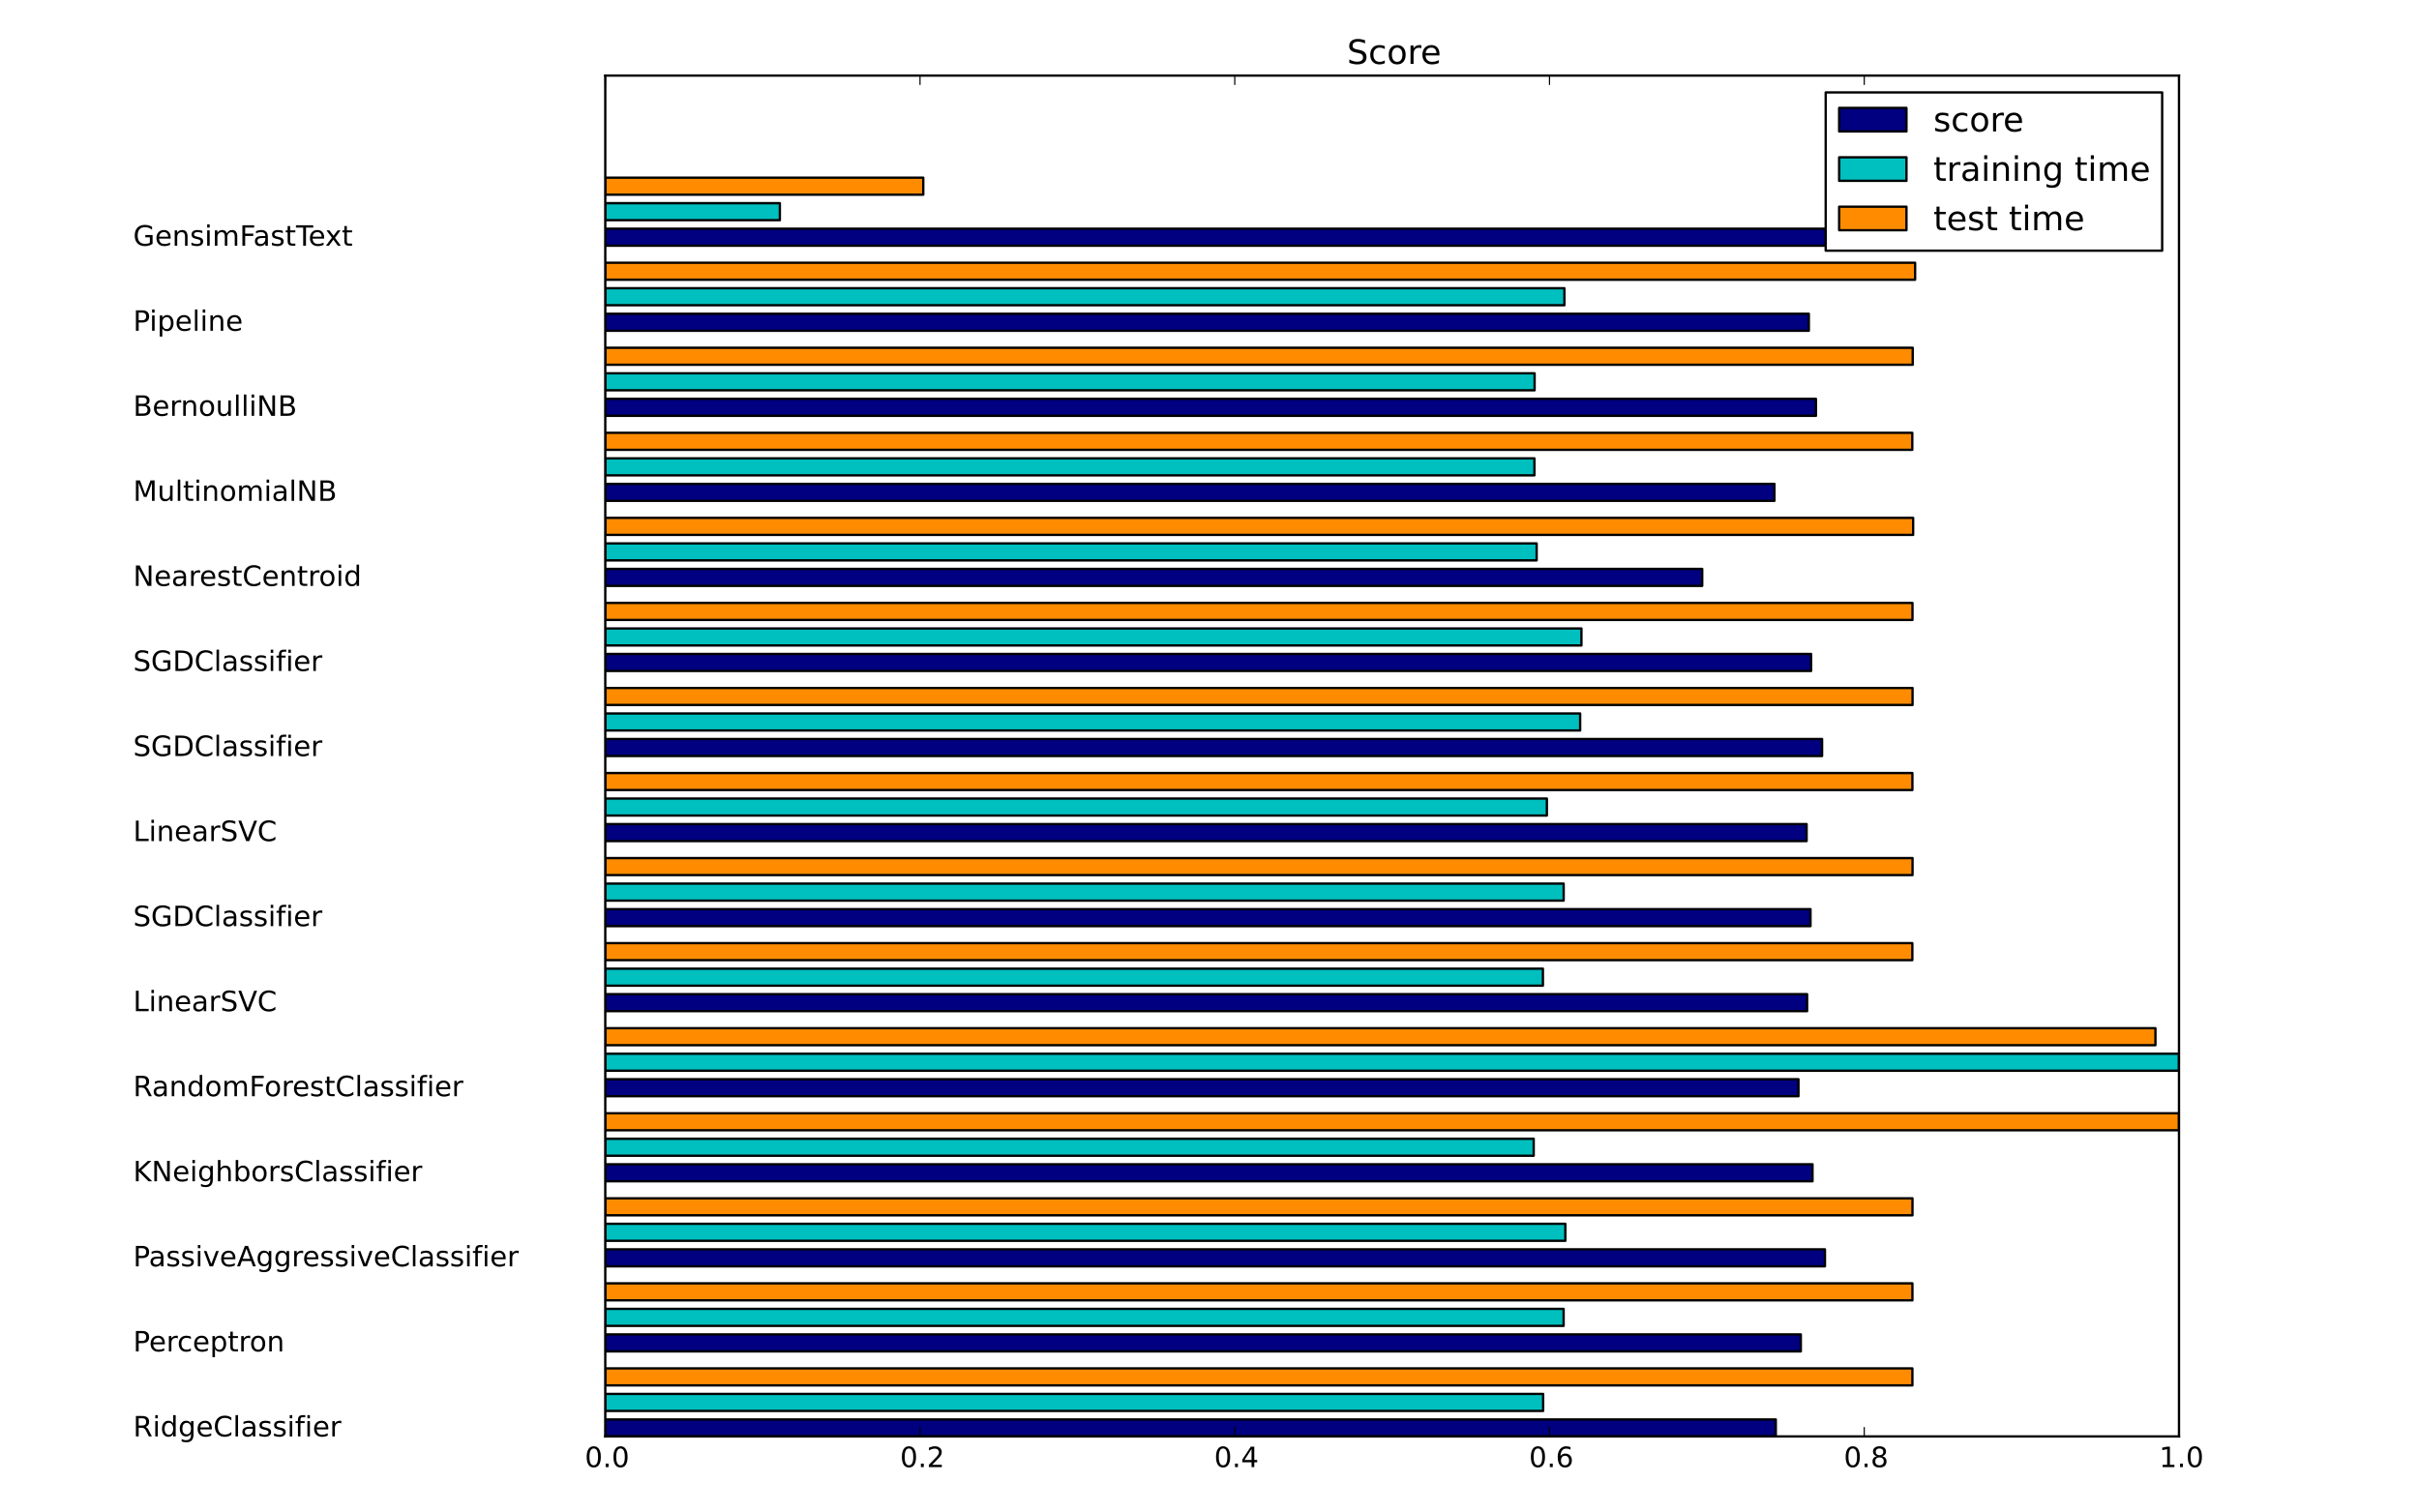 <?xml version="1.0" encoding="utf-8" standalone="no"?>
<!DOCTYPE svg PUBLIC "-//W3C//DTD SVG 1.1//EN"
  "http://www.w3.org/Graphics/SVG/1.1/DTD/svg11.dtd">
<!-- Created with matplotlib (http://matplotlib.org/) -->
<svg height="647pt" version="1.1" viewBox="0 0 1035 647" width="1035pt" xmlns="http://www.w3.org/2000/svg" xmlns:xlink="http://www.w3.org/1999/xlink">
 <defs>
  <style type="text/css">
*{stroke-linecap:butt;stroke-linejoin:round;}
  </style>
 </defs>
 <g id="figure_1">
  <g id="patch_1">
   <path d="
M0 647.1
L1035.9 647.1
L1035.9 0
L0 0
z
" style="fill:#ffffff;"/>
  </g>
  <g id="axes_1">
   <g id="patch_2">
    <path d="
M258.975 614.745
L932.31 614.745
L932.31 32.355
L258.975 32.355
z
" style="fill:#ffffff;"/>
   </g>
   <g id="patch_3">
    <path clip-path="url(#pdff49fbc21)" d="
M258.975 614.745
L759.798 614.745
L759.798 607.465
L258.975 607.465
z
" style="fill:#000080;stroke:#000000;stroke-linejoin:miter;"/>
   </g>
   <g id="patch_4">
    <path clip-path="url(#pdff49fbc21)" d="
M258.975 578.346
L770.506 578.346
L770.506 571.066
L258.975 571.066
z
" style="fill:#000080;stroke:#000000;stroke-linejoin:miter;"/>
   </g>
   <g id="patch_5">
    <path clip-path="url(#pdff49fbc21)" d="
M258.975 541.946
L780.827 541.946
L780.827 534.666
L258.975 534.666
z
" style="fill:#000080;stroke:#000000;stroke-linejoin:miter;"/>
   </g>
   <g id="patch_6">
    <path clip-path="url(#pdff49fbc21)" d="
M258.975 505.547
L775.506 505.547
L775.506 498.267
L258.975 498.267
z
" style="fill:#000080;stroke:#000000;stroke-linejoin:miter;"/>
   </g>
   <g id="patch_7">
    <path clip-path="url(#pdff49fbc21)" d="
M258.975 469.147
L769.499 469.147
L769.499 461.868
L258.975 461.868
z
" style="fill:#000080;stroke:#000000;stroke-linejoin:miter;"/>
   </g>
   <g id="patch_8">
    <path clip-path="url(#pdff49fbc21)" d="
M258.975 432.748
L773.192 432.748
L773.192 425.468
L258.975 425.468
z
" style="fill:#000080;stroke:#000000;stroke-linejoin:miter;"/>
   </g>
   <g id="patch_9">
    <path clip-path="url(#pdff49fbc21)" d="
M258.975 396.349
L774.648 396.349
L774.648 389.069
L258.975 389.069
z
" style="fill:#000080;stroke:#000000;stroke-linejoin:miter;"/>
   </g>
   <g id="patch_10">
    <path clip-path="url(#pdff49fbc21)" d="
M258.975 359.949
L772.984 359.949
L772.984 352.669
L258.975 352.669
z
" style="fill:#000080;stroke:#000000;stroke-linejoin:miter;"/>
   </g>
   <g id="patch_11">
    <path clip-path="url(#pdff49fbc21)" d="
M258.975 323.55
L779.599 323.55
L779.599 316.27
L258.975 316.27
z
" style="fill:#000080;stroke:#000000;stroke-linejoin:miter;"/>
   </g>
   <g id="patch_12">
    <path clip-path="url(#pdff49fbc21)" d="
M258.975 287.151
L774.903 287.151
L774.903 279.871
L258.975 279.871
z
" style="fill:#000080;stroke:#000000;stroke-linejoin:miter;"/>
   </g>
   <g id="patch_13">
    <path clip-path="url(#pdff49fbc21)" d="
M258.975 250.751
L728.314 250.751
L728.314 243.471
L258.975 243.471
z
" style="fill:#000080;stroke:#000000;stroke-linejoin:miter;"/>
   </g>
   <g id="patch_14">
    <path clip-path="url(#pdff49fbc21)" d="
M258.975 214.352
L759.218 214.352
L759.218 207.072
L258.975 207.072
z
" style="fill:#000080;stroke:#000000;stroke-linejoin:miter;"/>
   </g>
   <g id="patch_15">
    <path clip-path="url(#pdff49fbc21)" d="
M258.975 177.952
L776.975 177.952
L776.975 170.673
L258.975 170.673
z
" style="fill:#000080;stroke:#000000;stroke-linejoin:miter;"/>
   </g>
   <g id="patch_16">
    <path clip-path="url(#pdff49fbc21)" d="
M258.975 141.553
L773.93 141.553
L773.93 134.273
L258.975 134.273
z
" style="fill:#000080;stroke:#000000;stroke-linejoin:miter;"/>
   </g>
   <g id="patch_17">
    <path clip-path="url(#pdff49fbc21)" d="
M258.975 105.154
L782.308 105.154
L782.308 97.874
L258.975 97.874
z
" style="fill:#000080;stroke:#000000;stroke-linejoin:miter;"/>
   </g>
   <g id="patch_18">
    <path clip-path="url(#pdff49fbc21)" d="
M258.975 603.825
L660.254 603.825
L660.254 596.545
L258.975 596.545
z
" style="fill:#00bfbf;stroke:#000000;stroke-linejoin:miter;"/>
   </g>
   <g id="patch_19">
    <path clip-path="url(#pdff49fbc21)" d="
M258.975 567.426
L669.015 567.426
L669.015 560.146
L258.975 560.146
z
" style="fill:#00bfbf;stroke:#000000;stroke-linejoin:miter;"/>
   </g>
   <g id="patch_20">
    <path clip-path="url(#pdff49fbc21)" d="
M258.975 531.026
L669.757 531.026
L669.757 523.747
L258.975 523.747
z
" style="fill:#00bfbf;stroke:#000000;stroke-linejoin:miter;"/>
   </g>
   <g id="patch_21">
    <path clip-path="url(#pdff49fbc21)" d="
M258.975 494.627
L656.211 494.627
L656.211 487.347
L258.975 487.347
z
" style="fill:#00bfbf;stroke:#000000;stroke-linejoin:miter;"/>
   </g>
   <g id="patch_22">
    <path clip-path="url(#pdff49fbc21)" d="
M258.975 458.228
L932.31 458.228
L932.31 450.948
L258.975 450.948
z
" style="fill:#00bfbf;stroke:#000000;stroke-linejoin:miter;"/>
   </g>
   <g id="patch_23">
    <path clip-path="url(#pdff49fbc21)" d="
M258.975 421.828
L660.153 421.828
L660.153 414.548
L258.975 414.548
z
" style="fill:#00bfbf;stroke:#000000;stroke-linejoin:miter;"/>
   </g>
   <g id="patch_24">
    <path clip-path="url(#pdff49fbc21)" d="
M258.975 385.429
L669.037 385.429
L669.037 378.149
L258.975 378.149
z
" style="fill:#00bfbf;stroke:#000000;stroke-linejoin:miter;"/>
   </g>
   <g id="patch_25">
    <path clip-path="url(#pdff49fbc21)" d="
M258.975 349.03
L661.851 349.03
L661.851 341.75
L258.975 341.75
z
" style="fill:#00bfbf;stroke:#000000;stroke-linejoin:miter;"/>
   </g>
   <g id="patch_26">
    <path clip-path="url(#pdff49fbc21)" d="
M258.975 312.63
L676.089 312.63
L676.089 305.35
L258.975 305.35
z
" style="fill:#00bfbf;stroke:#000000;stroke-linejoin:miter;"/>
   </g>
   <g id="patch_27">
    <path clip-path="url(#pdff49fbc21)" d="
M258.975 276.231
L676.636 276.231
L676.636 268.951
L258.975 268.951
z
" style="fill:#00bfbf;stroke:#000000;stroke-linejoin:miter;"/>
   </g>
   <g id="patch_28">
    <path clip-path="url(#pdff49fbc21)" d="
M258.975 239.831
L657.477 239.831
L657.477 232.552
L258.975 232.552
z
" style="fill:#00bfbf;stroke:#000000;stroke-linejoin:miter;"/>
   </g>
   <g id="patch_29">
    <path clip-path="url(#pdff49fbc21)" d="
M258.975 203.432
L656.521 203.432
L656.521 196.152
L258.975 196.152
z
" style="fill:#00bfbf;stroke:#000000;stroke-linejoin:miter;"/>
   </g>
   <g id="patch_30">
    <path clip-path="url(#pdff49fbc21)" d="
M258.975 167.033
L656.599 167.033
L656.599 159.753
L258.975 159.753
z
" style="fill:#00bfbf;stroke:#000000;stroke-linejoin:miter;"/>
   </g>
   <g id="patch_31">
    <path clip-path="url(#pdff49fbc21)" d="
M258.975 130.633
L669.349 130.633
L669.349 123.353
L258.975 123.353
z
" style="fill:#00bfbf;stroke:#000000;stroke-linejoin:miter;"/>
   </g>
   <g id="patch_32">
    <path clip-path="url(#pdff49fbc21)" d="
M258.975 94.234
L333.674 94.234
L333.674 86.954
L258.975 86.954
z
" style="fill:#00bfbf;stroke:#000000;stroke-linejoin:miter;"/>
   </g>
   <g id="patch_33">
    <path clip-path="url(#pdff49fbc21)" d="
M258.975 592.905
L818.242 592.905
L818.242 585.626
L258.975 585.626
z
" style="fill:#ff8c00;stroke:#000000;stroke-linejoin:miter;"/>
   </g>
   <g id="patch_34">
    <path clip-path="url(#pdff49fbc21)" d="
M258.975 556.506
L818.253 556.506
L818.253 549.226
L258.975 549.226
z
" style="fill:#ff8c00;stroke:#000000;stroke-linejoin:miter;"/>
   </g>
   <g id="patch_35">
    <path clip-path="url(#pdff49fbc21)" d="
M258.975 520.107
L818.276 520.107
L818.276 512.827
L258.975 512.827
z
" style="fill:#ff8c00;stroke:#000000;stroke-linejoin:miter;"/>
   </g>
   <g id="patch_36">
    <path clip-path="url(#pdff49fbc21)" d="
M258.975 483.707
L932.31 483.707
L932.31 476.427
L258.975 476.427
z
" style="fill:#ff8c00;stroke:#000000;stroke-linejoin:miter;"/>
   </g>
   <g id="patch_37">
    <path clip-path="url(#pdff49fbc21)" d="
M258.975 447.308
L922.237 447.308
L922.237 440.028
L258.975 440.028
z
" style="fill:#ff8c00;stroke:#000000;stroke-linejoin:miter;"/>
   </g>
   <g id="patch_38">
    <path clip-path="url(#pdff49fbc21)" d="
M258.975 410.909
L818.223 410.909
L818.223 403.629
L258.975 403.629
z
" style="fill:#ff8c00;stroke:#000000;stroke-linejoin:miter;"/>
   </g>
   <g id="patch_39">
    <path clip-path="url(#pdff49fbc21)" d="
M258.975 374.509
L818.303 374.509
L818.303 367.229
L258.975 367.229
z
" style="fill:#ff8c00;stroke:#000000;stroke-linejoin:miter;"/>
   </g>
   <g id="patch_40">
    <path clip-path="url(#pdff49fbc21)" d="
M258.975 338.11
L818.246 338.11
L818.246 330.83
L258.975 330.83
z
" style="fill:#ff8c00;stroke:#000000;stroke-linejoin:miter;"/>
   </g>
   <g id="patch_41">
    <path clip-path="url(#pdff49fbc21)" d="
M258.975 301.71
L818.308 301.71
L818.308 294.431
L258.975 294.431
z
" style="fill:#ff8c00;stroke:#000000;stroke-linejoin:miter;"/>
   </g>
   <g id="patch_42">
    <path clip-path="url(#pdff49fbc21)" d="
M258.975 265.311
L818.279 265.311
L818.279 258.031
L258.975 258.031
z
" style="fill:#ff8c00;stroke:#000000;stroke-linejoin:miter;"/>
   </g>
   <g id="patch_43">
    <path clip-path="url(#pdff49fbc21)" d="
M258.975 228.912
L818.566 228.912
L818.566 221.632
L258.975 221.632
z
" style="fill:#ff8c00;stroke:#000000;stroke-linejoin:miter;"/>
   </g>
   <g id="patch_44">
    <path clip-path="url(#pdff49fbc21)" d="
M258.975 192.512
L818.198 192.512
L818.198 185.232
L258.975 185.232
z
" style="fill:#ff8c00;stroke:#000000;stroke-linejoin:miter;"/>
   </g>
   <g id="patch_45">
    <path clip-path="url(#pdff49fbc21)" d="
M258.975 156.113
L818.384 156.113
L818.384 148.833
L258.975 148.833
z
" style="fill:#ff8c00;stroke:#000000;stroke-linejoin:miter;"/>
   </g>
   <g id="patch_46">
    <path clip-path="url(#pdff49fbc21)" d="
M258.975 119.713
L819.407 119.713
L819.407 112.434
L258.975 112.434
z
" style="fill:#ff8c00;stroke:#000000;stroke-linejoin:miter;"/>
   </g>
   <g id="patch_47">
    <path clip-path="url(#pdff49fbc21)" d="
M258.975 83.314
L395.032 83.314
L395.032 76.034
L258.975 76.034
z
" style="fill:#ff8c00;stroke:#000000;stroke-linejoin:miter;"/>
   </g>
   <g id="patch_48">
    <path d="
M258.975 32.355
L932.31 32.355" style="fill:none;stroke:#000000;stroke-linecap:square;stroke-linejoin:miter;"/>
   </g>
   <g id="patch_49">
    <path d="
M932.31 614.745
L932.31 32.355" style="fill:none;stroke:#000000;stroke-linecap:square;stroke-linejoin:miter;"/>
   </g>
   <g id="patch_50">
    <path d="
M258.975 614.745
L932.31 614.745" style="fill:none;stroke:#000000;stroke-linecap:square;stroke-linejoin:miter;"/>
   </g>
   <g id="patch_51">
    <path d="
M258.975 614.745
L258.975 32.355" style="fill:none;stroke:#000000;stroke-linecap:square;stroke-linejoin:miter;"/>
   </g>
   <g id="matplotlib.axis_1">
    <g id="xtick_1">
     <g id="line2d_1">
      <defs>
       <path d="
M0 0
L0 -4" id="m93b0483c22" style="stroke:#000000;stroke-width:0.5;"/>
      </defs>
      <g>
       <use style="stroke:#000000;stroke-width:0.5;" x="258.975" xlink:href="#m93b0483c22" y="614.745"/>
      </g>
     </g>
     <g id="line2d_2">
      <defs>
       <path d="
M0 0
L0 4" id="m741efc42ff" style="stroke:#000000;stroke-width:0.5;"/>
      </defs>
      <g>
       <use style="stroke:#000000;stroke-width:0.5;" x="258.975" xlink:href="#m741efc42ff" y="32.355"/>
      </g>
     </g>
     <g id="text_1">
      <!-- 0.0 -->
      <defs>
       <path d="
M31.781 66.406
Q24.172 66.406 20.328 58.906
Q16.5 51.422 16.5 36.375
Q16.5 21.391 20.328 13.891
Q24.172 6.391 31.781 6.391
Q39.453 6.391 43.281 13.891
Q47.125 21.391 47.125 36.375
Q47.125 51.422 43.281 58.906
Q39.453 66.406 31.781 66.406
M31.781 74.219
Q44.047 74.219 50.516 64.516
Q56.984 54.828 56.984 36.375
Q56.984 17.969 50.516 8.266
Q44.047 -1.422 31.781 -1.422
Q19.531 -1.422 13.062 8.266
Q6.594 17.969 6.594 36.375
Q6.594 54.828 13.062 64.516
Q19.531 74.219 31.781 74.219" id="BitstreamVeraSans-Roman-30"/>
       <path d="
M10.688 12.406
L21 12.406
L21 0
L10.688 0
z
" id="BitstreamVeraSans-Roman-2e"/>
      </defs>
      <g transform="translate(250.227 627.863)scale(0.12 -0.12)">
       <use xlink:href="#BitstreamVeraSans-Roman-30"/>
       <use x="63.623" xlink:href="#BitstreamVeraSans-Roman-2e"/>
       <use x="95.41" xlink:href="#BitstreamVeraSans-Roman-30"/>
      </g>
     </g>
    </g>
    <g id="xtick_2">
     <g id="line2d_3">
      <g>
       <use style="stroke:#000000;stroke-width:0.5;" x="393.642" xlink:href="#m93b0483c22" y="614.745"/>
      </g>
     </g>
     <g id="line2d_4">
      <g>
       <use style="stroke:#000000;stroke-width:0.5;" x="393.642" xlink:href="#m741efc42ff" y="32.355"/>
      </g>
     </g>
     <g id="text_2">
      <!-- 0.2 -->
      <defs>
       <path d="
M19.188 8.297
L53.609 8.297
L53.609 0
L7.328 0
L7.328 8.297
Q12.938 14.109 22.625 23.891
Q32.328 33.688 34.812 36.531
Q39.547 41.844 41.422 45.531
Q43.312 49.219 43.312 52.781
Q43.312 58.594 39.234 62.25
Q35.156 65.922 28.609 65.922
Q23.969 65.922 18.812 64.312
Q13.672 62.703 7.812 59.422
L7.812 69.391
Q13.766 71.781 18.938 73
Q24.125 74.219 28.422 74.219
Q39.75 74.219 46.484 68.547
Q53.219 62.891 53.219 53.422
Q53.219 48.922 51.531 44.891
Q49.859 40.875 45.406 35.406
Q44.188 33.984 37.641 27.219
Q31.109 20.453 19.188 8.297" id="BitstreamVeraSans-Roman-32"/>
      </defs>
      <g transform="translate(385.097 627.863)scale(0.12 -0.12)">
       <use xlink:href="#BitstreamVeraSans-Roman-30"/>
       <use x="63.623" xlink:href="#BitstreamVeraSans-Roman-2e"/>
       <use x="95.41" xlink:href="#BitstreamVeraSans-Roman-32"/>
      </g>
     </g>
    </g>
    <g id="xtick_3">
     <g id="line2d_5">
      <g>
       <use style="stroke:#000000;stroke-width:0.5;" x="528.309" xlink:href="#m93b0483c22" y="614.745"/>
      </g>
     </g>
     <g id="line2d_6">
      <g>
       <use style="stroke:#000000;stroke-width:0.5;" x="528.309" xlink:href="#m741efc42ff" y="32.355"/>
      </g>
     </g>
     <g id="text_3">
      <!-- 0.4 -->
      <defs>
       <path d="
M37.797 64.312
L12.891 25.391
L37.797 25.391
z

M35.203 72.906
L47.609 72.906
L47.609 25.391
L58.016 25.391
L58.016 17.188
L47.609 17.188
L47.609 0
L37.797 0
L37.797 17.188
L4.891 17.188
L4.891 26.703
z
" id="BitstreamVeraSans-Roman-34"/>
      </defs>
      <g transform="translate(519.499 627.863)scale(0.12 -0.12)">
       <use xlink:href="#BitstreamVeraSans-Roman-30"/>
       <use x="63.623" xlink:href="#BitstreamVeraSans-Roman-2e"/>
       <use x="95.41" xlink:href="#BitstreamVeraSans-Roman-34"/>
      </g>
     </g>
    </g>
    <g id="xtick_4">
     <g id="line2d_7">
      <g>
       <use style="stroke:#000000;stroke-width:0.5;" x="662.976" xlink:href="#m93b0483c22" y="614.745"/>
      </g>
     </g>
     <g id="line2d_8">
      <g>
       <use style="stroke:#000000;stroke-width:0.5;" x="662.976" xlink:href="#m741efc42ff" y="32.355"/>
      </g>
     </g>
     <g id="text_4">
      <!-- 0.6 -->
      <defs>
       <path d="
M33.016 40.375
Q26.375 40.375 22.484 35.828
Q18.609 31.297 18.609 23.391
Q18.609 15.531 22.484 10.953
Q26.375 6.391 33.016 6.391
Q39.656 6.391 43.531 10.953
Q47.406 15.531 47.406 23.391
Q47.406 31.297 43.531 35.828
Q39.656 40.375 33.016 40.375
M52.594 71.297
L52.594 62.312
Q48.875 64.062 45.094 64.984
Q41.312 65.922 37.594 65.922
Q27.828 65.922 22.672 59.328
Q17.531 52.734 16.797 39.406
Q19.672 43.656 24.016 45.922
Q28.375 48.188 33.594 48.188
Q44.578 48.188 50.953 41.516
Q57.328 34.859 57.328 23.391
Q57.328 12.156 50.688 5.359
Q44.047 -1.422 33.016 -1.422
Q20.359 -1.422 13.672 8.266
Q6.984 17.969 6.984 36.375
Q6.984 53.656 15.188 63.938
Q23.391 74.219 37.203 74.219
Q40.922 74.219 44.703 73.484
Q48.484 72.75 52.594 71.297" id="BitstreamVeraSans-Roman-36"/>
      </defs>
      <g transform="translate(654.208 627.863)scale(0.12 -0.12)">
       <use xlink:href="#BitstreamVeraSans-Roman-30"/>
       <use x="63.623" xlink:href="#BitstreamVeraSans-Roman-2e"/>
       <use x="95.41" xlink:href="#BitstreamVeraSans-Roman-36"/>
      </g>
     </g>
    </g>
    <g id="xtick_5">
     <g id="line2d_9">
      <g>
       <use style="stroke:#000000;stroke-width:0.5;" x="797.643" xlink:href="#m93b0483c22" y="614.745"/>
      </g>
     </g>
     <g id="line2d_10">
      <g>
       <use style="stroke:#000000;stroke-width:0.5;" x="797.643" xlink:href="#m741efc42ff" y="32.355"/>
      </g>
     </g>
     <g id="text_5">
      <!-- 0.8 -->
      <defs>
       <path d="
M31.781 34.625
Q24.75 34.625 20.719 30.859
Q16.703 27.094 16.703 20.516
Q16.703 13.922 20.719 10.156
Q24.75 6.391 31.781 6.391
Q38.812 6.391 42.859 10.172
Q46.922 13.969 46.922 20.516
Q46.922 27.094 42.891 30.859
Q38.875 34.625 31.781 34.625
M21.922 38.812
Q15.578 40.375 12.031 44.719
Q8.5 49.078 8.5 55.328
Q8.5 64.062 14.719 69.141
Q20.953 74.219 31.781 74.219
Q42.672 74.219 48.875 69.141
Q55.078 64.062 55.078 55.328
Q55.078 49.078 51.531 44.719
Q48 40.375 41.703 38.812
Q48.828 37.156 52.797 32.312
Q56.781 27.484 56.781 20.516
Q56.781 9.906 50.312 4.234
Q43.844 -1.422 31.781 -1.422
Q19.734 -1.422 13.25 4.234
Q6.781 9.906 6.781 20.516
Q6.781 27.484 10.781 32.312
Q14.797 37.156 21.922 38.812
M18.312 54.391
Q18.312 48.734 21.844 45.562
Q25.391 42.391 31.781 42.391
Q38.141 42.391 41.719 45.562
Q45.312 48.734 45.312 54.391
Q45.312 60.062 41.719 63.234
Q38.141 66.406 31.781 66.406
Q25.391 66.406 21.844 63.234
Q18.312 60.062 18.312 54.391" id="BitstreamVeraSans-Roman-38"/>
      </defs>
      <g transform="translate(788.907 627.863)scale(0.12 -0.12)">
       <use xlink:href="#BitstreamVeraSans-Roman-30"/>
       <use x="63.623" xlink:href="#BitstreamVeraSans-Roman-2e"/>
       <use x="95.41" xlink:href="#BitstreamVeraSans-Roman-38"/>
      </g>
     </g>
    </g>
    <g id="xtick_6">
     <g id="line2d_11">
      <g>
       <use style="stroke:#000000;stroke-width:0.5;" x="932.31" xlink:href="#m93b0483c22" y="614.745"/>
      </g>
     </g>
     <g id="line2d_12">
      <g>
       <use style="stroke:#000000;stroke-width:0.5;" x="932.31" xlink:href="#m741efc42ff" y="32.355"/>
      </g>
     </g>
     <g id="text_6">
      <!-- 1.0 -->
      <defs>
       <path d="
M12.406 8.297
L28.516 8.297
L28.516 63.922
L10.984 60.406
L10.984 69.391
L28.422 72.906
L38.281 72.906
L38.281 8.297
L54.391 8.297
L54.391 0
L12.406 0
z
" id="BitstreamVeraSans-Roman-31"/>
      </defs>
      <g transform="translate(923.826 627.863)scale(0.12 -0.12)">
       <use xlink:href="#BitstreamVeraSans-Roman-31"/>
       <use x="63.623" xlink:href="#BitstreamVeraSans-Roman-2e"/>
       <use x="95.41" xlink:href="#BitstreamVeraSans-Roman-30"/>
      </g>
     </g>
    </g>
   </g>
   <g id="matplotlib.axis_2"/>
   <g id="text_7">
    <!-- RidgeClassifier -->
    <defs>
     <path d="
M41.109 46.297
Q39.594 47.172 37.812 47.578
Q36.031 48 33.891 48
Q26.266 48 22.188 43.047
Q18.109 38.094 18.109 28.812
L18.109 0
L9.078 0
L9.078 54.688
L18.109 54.688
L18.109 46.188
Q20.953 51.172 25.484 53.578
Q30.031 56 36.531 56
Q37.453 56 38.578 55.875
Q39.703 55.766 41.062 55.516
z
" id="BitstreamVeraSans-Roman-72"/>
     <path d="
M64.406 67.281
L64.406 56.891
Q59.422 61.531 53.781 63.812
Q48.141 66.109 41.797 66.109
Q29.297 66.109 22.656 58.469
Q16.016 50.828 16.016 36.375
Q16.016 21.969 22.656 14.328
Q29.297 6.688 41.797 6.688
Q48.141 6.688 53.781 8.984
Q59.422 11.281 64.406 15.922
L64.406 5.609
Q59.234 2.094 53.438 0.328
Q47.656 -1.422 41.219 -1.422
Q24.656 -1.422 15.125 8.703
Q5.609 18.844 5.609 36.375
Q5.609 53.953 15.125 64.078
Q24.656 74.219 41.219 74.219
Q47.75 74.219 53.531 72.484
Q59.328 70.75 64.406 67.281" id="BitstreamVeraSans-Roman-43"/>
     <path d="
M44.391 34.188
Q47.562 33.109 50.562 29.594
Q53.562 26.078 56.594 19.922
L66.609 0
L56 0
L46.688 18.703
Q43.062 26.031 39.672 28.422
Q36.281 30.812 30.422 30.812
L19.672 30.812
L19.672 0
L9.812 0
L9.812 72.906
L32.078 72.906
Q44.578 72.906 50.734 67.672
Q56.891 62.453 56.891 51.906
Q56.891 45.016 53.688 40.469
Q50.484 35.938 44.391 34.188
M19.672 64.797
L19.672 38.922
L32.078 38.922
Q39.203 38.922 42.844 42.219
Q46.484 45.516 46.484 51.906
Q46.484 58.297 42.844 61.547
Q39.203 64.797 32.078 64.797
z
" id="BitstreamVeraSans-Roman-52"/>
     <path d="
M9.422 54.688
L18.406 54.688
L18.406 0
L9.422 0
z

M9.422 75.984
L18.406 75.984
L18.406 64.594
L9.422 64.594
z
" id="BitstreamVeraSans-Roman-69"/>
     <path d="
M9.422 75.984
L18.406 75.984
L18.406 0
L9.422 0
z
" id="BitstreamVeraSans-Roman-6c"/>
     <path d="
M56.203 29.594
L56.203 25.203
L14.891 25.203
Q15.484 15.922 20.484 11.062
Q25.484 6.203 34.422 6.203
Q39.594 6.203 44.453 7.469
Q49.312 8.734 54.109 11.281
L54.109 2.781
Q49.266 0.734 44.188 -0.344
Q39.109 -1.422 33.891 -1.422
Q20.797 -1.422 13.156 6.188
Q5.516 13.812 5.516 26.812
Q5.516 40.234 12.766 48.109
Q20.016 56 32.328 56
Q43.359 56 49.781 48.891
Q56.203 41.797 56.203 29.594
M47.219 32.234
Q47.125 39.594 43.094 43.984
Q39.062 48.391 32.422 48.391
Q24.906 48.391 20.391 44.141
Q15.875 39.891 15.188 32.172
z
" id="BitstreamVeraSans-Roman-65"/>
     <path d="
M45.406 46.391
L45.406 75.984
L54.391 75.984
L54.391 0
L45.406 0
L45.406 8.203
Q42.578 3.328 38.25 0.953
Q33.938 -1.422 27.875 -1.422
Q17.969 -1.422 11.734 6.484
Q5.516 14.406 5.516 27.297
Q5.516 40.188 11.734 48.094
Q17.969 56 27.875 56
Q33.938 56 38.25 53.625
Q42.578 51.266 45.406 46.391
M14.797 27.297
Q14.797 17.391 18.875 11.75
Q22.953 6.109 30.078 6.109
Q37.203 6.109 41.297 11.75
Q45.406 17.391 45.406 27.297
Q45.406 37.203 41.297 42.844
Q37.203 48.484 30.078 48.484
Q22.953 48.484 18.875 42.844
Q14.797 37.203 14.797 27.297" id="BitstreamVeraSans-Roman-64"/>
     <path d="
M45.406 27.984
Q45.406 37.75 41.375 43.109
Q37.359 48.484 30.078 48.484
Q22.859 48.484 18.828 43.109
Q14.797 37.75 14.797 27.984
Q14.797 18.266 18.828 12.891
Q22.859 7.516 30.078 7.516
Q37.359 7.516 41.375 12.891
Q45.406 18.266 45.406 27.984
M54.391 6.781
Q54.391 -7.172 48.188 -13.984
Q42 -20.797 29.203 -20.797
Q24.469 -20.797 20.266 -20.094
Q16.062 -19.391 12.109 -17.922
L12.109 -9.188
Q16.062 -11.328 19.922 -12.344
Q23.781 -13.375 27.781 -13.375
Q36.625 -13.375 41.016 -8.766
Q45.406 -4.156 45.406 5.172
L45.406 9.625
Q42.625 4.781 38.281 2.391
Q33.938 0 27.875 0
Q17.828 0 11.672 7.656
Q5.516 15.328 5.516 27.984
Q5.516 40.672 11.672 48.328
Q17.828 56 27.875 56
Q33.938 56 38.281 53.609
Q42.625 51.219 45.406 46.391
L45.406 54.688
L54.391 54.688
z
" id="BitstreamVeraSans-Roman-67"/>
     <path d="
M37.109 75.984
L37.109 68.5
L28.516 68.5
Q23.688 68.5 21.797 66.547
Q19.922 64.594 19.922 59.516
L19.922 54.688
L34.719 54.688
L34.719 47.703
L19.922 47.703
L19.922 0
L10.891 0
L10.891 47.703
L2.297 47.703
L2.297 54.688
L10.891 54.688
L10.891 58.5
Q10.891 67.625 15.141 71.797
Q19.391 75.984 28.609 75.984
z
" id="BitstreamVeraSans-Roman-66"/>
     <path d="
M34.281 27.484
Q23.391 27.484 19.188 25
Q14.984 22.516 14.984 16.5
Q14.984 11.719 18.141 8.906
Q21.297 6.109 26.703 6.109
Q34.188 6.109 38.703 11.406
Q43.219 16.703 43.219 25.484
L43.219 27.484
z

M52.203 31.203
L52.203 0
L43.219 0
L43.219 8.297
Q40.141 3.328 35.547 0.953
Q30.953 -1.422 24.312 -1.422
Q15.922 -1.422 10.953 3.297
Q6 8.016 6 15.922
Q6 25.141 12.172 29.828
Q18.359 34.516 30.609 34.516
L43.219 34.516
L43.219 35.406
Q43.219 41.609 39.141 45
Q35.062 48.391 27.688 48.391
Q23 48.391 18.547 47.266
Q14.109 46.141 10.016 43.891
L10.016 52.203
Q14.938 54.109 19.578 55.047
Q24.219 56 28.609 56
Q40.484 56 46.344 49.844
Q52.203 43.703 52.203 31.203" id="BitstreamVeraSans-Roman-61"/>
     <path d="
M44.281 53.078
L44.281 44.578
Q40.484 46.531 36.375 47.5
Q32.281 48.484 27.875 48.484
Q21.188 48.484 17.844 46.438
Q14.5 44.391 14.5 40.281
Q14.5 37.156 16.891 35.375
Q19.281 33.594 26.516 31.984
L29.594 31.297
Q39.156 29.25 43.188 25.516
Q47.219 21.781 47.219 15.094
Q47.219 7.469 41.188 3.016
Q35.156 -1.422 24.609 -1.422
Q20.219 -1.422 15.453 -0.562
Q10.688 0.297 5.422 2
L5.422 11.281
Q10.406 8.688 15.234 7.391
Q20.062 6.109 24.812 6.109
Q31.156 6.109 34.562 8.281
Q37.984 10.453 37.984 14.406
Q37.984 18.062 35.516 20.016
Q33.062 21.969 24.703 23.781
L21.578 24.516
Q13.234 26.266 9.516 29.906
Q5.812 33.547 5.812 39.891
Q5.812 47.609 11.281 51.797
Q16.75 56 26.812 56
Q31.781 56 36.172 55.266
Q40.578 54.547 44.281 53.078" id="BitstreamVeraSans-Roman-73"/>
    </defs>
    <g transform="translate(56.974 614.745)scale(0.12 -0.12)">
     <use xlink:href="#BitstreamVeraSans-Roman-52"/>
     <use x="69.482" xlink:href="#BitstreamVeraSans-Roman-69"/>
     <use x="97.266" xlink:href="#BitstreamVeraSans-Roman-64"/>
     <use x="160.742" xlink:href="#BitstreamVeraSans-Roman-67"/>
     <use x="224.219" xlink:href="#BitstreamVeraSans-Roman-65"/>
     <use x="285.742" xlink:href="#BitstreamVeraSans-Roman-43"/>
     <use x="355.566" xlink:href="#BitstreamVeraSans-Roman-6c"/>
     <use x="383.35" xlink:href="#BitstreamVeraSans-Roman-61"/>
     <use x="444.629" xlink:href="#BitstreamVeraSans-Roman-73"/>
     <use x="496.729" xlink:href="#BitstreamVeraSans-Roman-73"/>
     <use x="548.828" xlink:href="#BitstreamVeraSans-Roman-69"/>
     <use x="576.611" xlink:href="#BitstreamVeraSans-Roman-66"/>
     <use x="611.816" xlink:href="#BitstreamVeraSans-Roman-69"/>
     <use x="639.6" xlink:href="#BitstreamVeraSans-Roman-65"/>
     <use x="701.123" xlink:href="#BitstreamVeraSans-Roman-72"/>
    </g>
   </g>
   <g id="text_8">
    <!-- Perceptron -->
    <defs>
     <path d="
M54.891 33.016
L54.891 0
L45.906 0
L45.906 32.719
Q45.906 40.484 42.875 44.328
Q39.844 48.188 33.797 48.188
Q26.516 48.188 22.312 43.547
Q18.109 38.922 18.109 30.906
L18.109 0
L9.078 0
L9.078 54.688
L18.109 54.688
L18.109 46.188
Q21.344 51.125 25.703 53.562
Q30.078 56 35.797 56
Q45.219 56 50.047 50.172
Q54.891 44.344 54.891 33.016" id="BitstreamVeraSans-Roman-6e"/>
     <path d="
M30.609 48.391
Q23.391 48.391 19.188 42.75
Q14.984 37.109 14.984 27.297
Q14.984 17.484 19.156 11.844
Q23.344 6.203 30.609 6.203
Q37.797 6.203 41.984 11.859
Q46.188 17.531 46.188 27.297
Q46.188 37.016 41.984 42.703
Q37.797 48.391 30.609 48.391
M30.609 56
Q42.328 56 49.016 48.375
Q55.719 40.766 55.719 27.297
Q55.719 13.875 49.016 6.219
Q42.328 -1.422 30.609 -1.422
Q18.844 -1.422 12.172 6.219
Q5.516 13.875 5.516 27.297
Q5.516 40.766 12.172 48.375
Q18.844 56 30.609 56" id="BitstreamVeraSans-Roman-6f"/>
     <path d="
M19.672 64.797
L19.672 37.406
L32.078 37.406
Q38.969 37.406 42.719 40.969
Q46.484 44.531 46.484 51.125
Q46.484 57.672 42.719 61.234
Q38.969 64.797 32.078 64.797
z

M9.812 72.906
L32.078 72.906
Q44.344 72.906 50.609 67.359
Q56.891 61.812 56.891 51.125
Q56.891 40.328 50.609 34.812
Q44.344 29.297 32.078 29.297
L19.672 29.297
L19.672 0
L9.812 0
z
" id="BitstreamVeraSans-Roman-50"/>
     <path d="
M48.781 52.594
L48.781 44.188
Q44.969 46.297 41.141 47.344
Q37.312 48.391 33.406 48.391
Q24.656 48.391 19.812 42.844
Q14.984 37.312 14.984 27.297
Q14.984 17.281 19.812 11.734
Q24.656 6.203 33.406 6.203
Q37.312 6.203 41.141 7.25
Q44.969 8.297 48.781 10.406
L48.781 2.094
Q45.016 0.344 40.984 -0.531
Q36.969 -1.422 32.422 -1.422
Q20.062 -1.422 12.781 6.344
Q5.516 14.109 5.516 27.297
Q5.516 40.672 12.859 48.328
Q20.219 56 33.016 56
Q37.156 56 41.109 55.141
Q45.062 54.297 48.781 52.594" id="BitstreamVeraSans-Roman-63"/>
     <path d="
M18.312 70.219
L18.312 54.688
L36.812 54.688
L36.812 47.703
L18.312 47.703
L18.312 18.016
Q18.312 11.328 20.141 9.422
Q21.969 7.516 27.594 7.516
L36.812 7.516
L36.812 0
L27.594 0
Q17.188 0 13.234 3.875
Q9.281 7.766 9.281 18.016
L9.281 47.703
L2.688 47.703
L2.688 54.688
L9.281 54.688
L9.281 70.219
z
" id="BitstreamVeraSans-Roman-74"/>
     <path d="
M18.109 8.203
L18.109 -20.797
L9.078 -20.797
L9.078 54.688
L18.109 54.688
L18.109 46.391
Q20.953 51.266 25.266 53.625
Q29.594 56 35.594 56
Q45.562 56 51.781 48.094
Q58.016 40.188 58.016 27.297
Q58.016 14.406 51.781 6.484
Q45.562 -1.422 35.594 -1.422
Q29.594 -1.422 25.266 0.953
Q20.953 3.328 18.109 8.203
M48.688 27.297
Q48.688 37.203 44.609 42.844
Q40.531 48.484 33.406 48.484
Q26.266 48.484 22.188 42.844
Q18.109 37.203 18.109 27.297
Q18.109 17.391 22.188 11.75
Q26.266 6.109 33.406 6.109
Q40.531 6.109 44.609 11.75
Q48.688 17.391 48.688 27.297" id="BitstreamVeraSans-Roman-70"/>
    </defs>
    <g transform="translate(56.974 578.346)scale(0.12 -0.12)">
     <use xlink:href="#BitstreamVeraSans-Roman-50"/>
     <use x="56.678" xlink:href="#BitstreamVeraSans-Roman-65"/>
     <use x="118.201" xlink:href="#BitstreamVeraSans-Roman-72"/>
     <use x="157.064" xlink:href="#BitstreamVeraSans-Roman-63"/>
     <use x="212.045" xlink:href="#BitstreamVeraSans-Roman-65"/>
     <use x="273.568" xlink:href="#BitstreamVeraSans-Roman-70"/>
     <use x="337.045" xlink:href="#BitstreamVeraSans-Roman-74"/>
     <use x="376.254" xlink:href="#BitstreamVeraSans-Roman-72"/>
     <use x="415.117" xlink:href="#BitstreamVeraSans-Roman-6f"/>
     <use x="476.299" xlink:href="#BitstreamVeraSans-Roman-6e"/>
    </g>
   </g>
   <g id="text_9">
    <!-- PassiveAggressiveClassifier -->
    <defs>
     <path d="
M2.984 54.688
L12.5 54.688
L29.594 8.797
L46.688 54.688
L56.203 54.688
L35.688 0
L23.484 0
z
" id="BitstreamVeraSans-Roman-76"/>
     <path d="
M34.188 63.188
L20.797 26.906
L47.609 26.906
z

M28.609 72.906
L39.797 72.906
L67.578 0
L57.328 0
L50.688 18.703
L17.828 18.703
L11.188 0
L0.781 0
z
" id="BitstreamVeraSans-Roman-41"/>
    </defs>
    <g transform="translate(56.974 541.946)scale(0.12 -0.12)">
     <use xlink:href="#BitstreamVeraSans-Roman-50"/>
     <use x="55.803" xlink:href="#BitstreamVeraSans-Roman-61"/>
     <use x="117.082" xlink:href="#BitstreamVeraSans-Roman-73"/>
     <use x="169.182" xlink:href="#BitstreamVeraSans-Roman-73"/>
     <use x="221.281" xlink:href="#BitstreamVeraSans-Roman-69"/>
     <use x="249.064" xlink:href="#BitstreamVeraSans-Roman-76"/>
     <use x="308.244" xlink:href="#BitstreamVeraSans-Roman-65"/>
     <use x="369.768" xlink:href="#BitstreamVeraSans-Roman-41"/>
     <use x="438.176" xlink:href="#BitstreamVeraSans-Roman-67"/>
     <use x="501.652" xlink:href="#BitstreamVeraSans-Roman-67"/>
     <use x="565.129" xlink:href="#BitstreamVeraSans-Roman-72"/>
     <use x="603.992" xlink:href="#BitstreamVeraSans-Roman-65"/>
     <use x="665.516" xlink:href="#BitstreamVeraSans-Roman-73"/>
     <use x="717.615" xlink:href="#BitstreamVeraSans-Roman-73"/>
     <use x="769.715" xlink:href="#BitstreamVeraSans-Roman-69"/>
     <use x="797.498" xlink:href="#BitstreamVeraSans-Roman-76"/>
     <use x="856.678" xlink:href="#BitstreamVeraSans-Roman-65"/>
     <use x="918.201" xlink:href="#BitstreamVeraSans-Roman-43"/>
     <use x="988.025" xlink:href="#BitstreamVeraSans-Roman-6c"/>
     <use x="1015.809" xlink:href="#BitstreamVeraSans-Roman-61"/>
     <use x="1077.088" xlink:href="#BitstreamVeraSans-Roman-73"/>
     <use x="1129.188" xlink:href="#BitstreamVeraSans-Roman-73"/>
     <use x="1181.287" xlink:href="#BitstreamVeraSans-Roman-69"/>
     <use x="1209.07" xlink:href="#BitstreamVeraSans-Roman-66"/>
     <use x="1244.275" xlink:href="#BitstreamVeraSans-Roman-69"/>
     <use x="1272.059" xlink:href="#BitstreamVeraSans-Roman-65"/>
     <use x="1333.582" xlink:href="#BitstreamVeraSans-Roman-72"/>
    </g>
   </g>
   <g id="text_10">
    <!-- KNeighborsClassifier -->
    <defs>
     <path d="
M9.812 72.906
L23.094 72.906
L55.422 11.922
L55.422 72.906
L64.984 72.906
L64.984 0
L51.703 0
L19.391 60.984
L19.391 0
L9.812 0
z
" id="BitstreamVeraSans-Roman-4e"/>
     <path d="
M48.688 27.297
Q48.688 37.203 44.609 42.844
Q40.531 48.484 33.406 48.484
Q26.266 48.484 22.188 42.844
Q18.109 37.203 18.109 27.297
Q18.109 17.391 22.188 11.75
Q26.266 6.109 33.406 6.109
Q40.531 6.109 44.609 11.75
Q48.688 17.391 48.688 27.297
M18.109 46.391
Q20.953 51.266 25.266 53.625
Q29.594 56 35.594 56
Q45.562 56 51.781 48.094
Q58.016 40.188 58.016 27.297
Q58.016 14.406 51.781 6.484
Q45.562 -1.422 35.594 -1.422
Q29.594 -1.422 25.266 0.953
Q20.953 3.328 18.109 8.203
L18.109 0
L9.078 0
L9.078 75.984
L18.109 75.984
z
" id="BitstreamVeraSans-Roman-62"/>
     <path d="
M9.812 72.906
L19.672 72.906
L19.672 42.094
L52.391 72.906
L65.094 72.906
L28.906 38.922
L67.672 0
L54.688 0
L19.672 35.109
L19.672 0
L9.812 0
z
" id="BitstreamVeraSans-Roman-4b"/>
     <path d="
M54.891 33.016
L54.891 0
L45.906 0
L45.906 32.719
Q45.906 40.484 42.875 44.328
Q39.844 48.188 33.797 48.188
Q26.516 48.188 22.312 43.547
Q18.109 38.922 18.109 30.906
L18.109 0
L9.078 0
L9.078 75.984
L18.109 75.984
L18.109 46.188
Q21.344 51.125 25.703 53.562
Q30.078 56 35.797 56
Q45.219 56 50.047 50.172
Q54.891 44.344 54.891 33.016" id="BitstreamVeraSans-Roman-68"/>
    </defs>
    <g transform="translate(56.974 505.547)scale(0.12 -0.12)">
     <use xlink:href="#BitstreamVeraSans-Roman-4b"/>
     <use x="65.576" xlink:href="#BitstreamVeraSans-Roman-4e"/>
     <use x="140.381" xlink:href="#BitstreamVeraSans-Roman-65"/>
     <use x="201.904" xlink:href="#BitstreamVeraSans-Roman-69"/>
     <use x="229.688" xlink:href="#BitstreamVeraSans-Roman-67"/>
     <use x="293.164" xlink:href="#BitstreamVeraSans-Roman-68"/>
     <use x="356.543" xlink:href="#BitstreamVeraSans-Roman-62"/>
     <use x="420.02" xlink:href="#BitstreamVeraSans-Roman-6f"/>
     <use x="481.201" xlink:href="#BitstreamVeraSans-Roman-72"/>
     <use x="522.314" xlink:href="#BitstreamVeraSans-Roman-73"/>
     <use x="574.414" xlink:href="#BitstreamVeraSans-Roman-43"/>
     <use x="644.238" xlink:href="#BitstreamVeraSans-Roman-6c"/>
     <use x="672.021" xlink:href="#BitstreamVeraSans-Roman-61"/>
     <use x="733.301" xlink:href="#BitstreamVeraSans-Roman-73"/>
     <use x="785.4" xlink:href="#BitstreamVeraSans-Roman-73"/>
     <use x="837.5" xlink:href="#BitstreamVeraSans-Roman-69"/>
     <use x="865.283" xlink:href="#BitstreamVeraSans-Roman-66"/>
     <use x="900.488" xlink:href="#BitstreamVeraSans-Roman-69"/>
     <use x="928.271" xlink:href="#BitstreamVeraSans-Roman-65"/>
     <use x="989.795" xlink:href="#BitstreamVeraSans-Roman-72"/>
    </g>
   </g>
   <g id="text_11">
    <!-- RandomForestClassifier -->
    <defs>
     <path d="
M52 44.188
Q55.375 50.25 60.062 53.125
Q64.75 56 71.094 56
Q79.641 56 84.281 50.016
Q88.922 44.047 88.922 33.016
L88.922 0
L79.891 0
L79.891 32.719
Q79.891 40.578 77.094 44.375
Q74.312 48.188 68.609 48.188
Q61.625 48.188 57.562 43.547
Q53.516 38.922 53.516 30.906
L53.516 0
L44.484 0
L44.484 32.719
Q44.484 40.625 41.703 44.406
Q38.922 48.188 33.109 48.188
Q26.219 48.188 22.156 43.531
Q18.109 38.875 18.109 30.906
L18.109 0
L9.078 0
L9.078 54.688
L18.109 54.688
L18.109 46.188
Q21.188 51.219 25.484 53.609
Q29.781 56 35.688 56
Q41.656 56 45.828 52.969
Q50 49.953 52 44.188" id="BitstreamVeraSans-Roman-6d"/>
     <path d="
M9.812 72.906
L51.703 72.906
L51.703 64.594
L19.672 64.594
L19.672 43.109
L48.578 43.109
L48.578 34.812
L19.672 34.812
L19.672 0
L9.812 0
z
" id="BitstreamVeraSans-Roman-46"/>
    </defs>
    <g transform="translate(56.974 469.147)scale(0.12 -0.12)">
     <use xlink:href="#BitstreamVeraSans-Roman-52"/>
     <use x="67.232" xlink:href="#BitstreamVeraSans-Roman-61"/>
     <use x="128.512" xlink:href="#BitstreamVeraSans-Roman-6e"/>
     <use x="191.891" xlink:href="#BitstreamVeraSans-Roman-64"/>
     <use x="255.367" xlink:href="#BitstreamVeraSans-Roman-6f"/>
     <use x="316.549" xlink:href="#BitstreamVeraSans-Roman-6d"/>
     <use x="413.961" xlink:href="#BitstreamVeraSans-Roman-46"/>
     <use x="467.855" xlink:href="#BitstreamVeraSans-Roman-6f"/>
     <use x="529.037" xlink:href="#BitstreamVeraSans-Roman-72"/>
     <use x="567.9" xlink:href="#BitstreamVeraSans-Roman-65"/>
     <use x="629.424" xlink:href="#BitstreamVeraSans-Roman-73"/>
     <use x="681.523" xlink:href="#BitstreamVeraSans-Roman-74"/>
     <use x="720.732" xlink:href="#BitstreamVeraSans-Roman-43"/>
     <use x="790.557" xlink:href="#BitstreamVeraSans-Roman-6c"/>
     <use x="818.34" xlink:href="#BitstreamVeraSans-Roman-61"/>
     <use x="879.619" xlink:href="#BitstreamVeraSans-Roman-73"/>
     <use x="931.719" xlink:href="#BitstreamVeraSans-Roman-73"/>
     <use x="983.818" xlink:href="#BitstreamVeraSans-Roman-69"/>
     <use x="1011.602" xlink:href="#BitstreamVeraSans-Roman-66"/>
     <use x="1046.807" xlink:href="#BitstreamVeraSans-Roman-69"/>
     <use x="1074.59" xlink:href="#BitstreamVeraSans-Roman-65"/>
     <use x="1136.113" xlink:href="#BitstreamVeraSans-Roman-72"/>
    </g>
   </g>
   <g id="text_12">
    <!-- LinearSVC -->
    <defs>
     <path d="
M53.516 70.516
L53.516 60.891
Q47.906 63.578 42.922 64.891
Q37.938 66.219 33.297 66.219
Q25.25 66.219 20.875 63.094
Q16.5 59.969 16.5 54.203
Q16.5 49.359 19.406 46.891
Q22.312 44.438 30.422 42.922
L36.375 41.703
Q47.406 39.594 52.656 34.297
Q57.906 29 57.906 20.125
Q57.906 9.516 50.797 4.047
Q43.703 -1.422 29.984 -1.422
Q24.812 -1.422 18.969 -0.25
Q13.141 0.922 6.891 3.219
L6.891 13.375
Q12.891 10.016 18.656 8.297
Q24.422 6.594 29.984 6.594
Q38.422 6.594 43.016 9.906
Q47.609 13.234 47.609 19.391
Q47.609 24.75 44.312 27.781
Q41.016 30.812 33.5 32.328
L27.484 33.5
Q16.453 35.688 11.516 40.375
Q6.594 45.062 6.594 53.422
Q6.594 63.094 13.406 68.656
Q20.219 74.219 32.172 74.219
Q37.312 74.219 42.625 73.281
Q47.953 72.359 53.516 70.516" id="BitstreamVeraSans-Roman-53"/>
     <path d="
M9.812 72.906
L19.672 72.906
L19.672 8.297
L55.172 8.297
L55.172 0
L9.812 0
z
" id="BitstreamVeraSans-Roman-4c"/>
     <path d="
M28.609 0
L0.781 72.906
L11.078 72.906
L34.188 11.531
L57.328 72.906
L67.578 72.906
L39.797 0
z
" id="BitstreamVeraSans-Roman-56"/>
    </defs>
    <g transform="translate(56.974 432.748)scale(0.12 -0.12)">
     <use xlink:href="#BitstreamVeraSans-Roman-4c"/>
     <use x="55.713" xlink:href="#BitstreamVeraSans-Roman-69"/>
     <use x="83.496" xlink:href="#BitstreamVeraSans-Roman-6e"/>
     <use x="146.875" xlink:href="#BitstreamVeraSans-Roman-65"/>
     <use x="208.398" xlink:href="#BitstreamVeraSans-Roman-61"/>
     <use x="269.678" xlink:href="#BitstreamVeraSans-Roman-72"/>
     <use x="310.791" xlink:href="#BitstreamVeraSans-Roman-53"/>
     <use x="374.268" xlink:href="#BitstreamVeraSans-Roman-56"/>
     <use x="442.676" xlink:href="#BitstreamVeraSans-Roman-43"/>
    </g>
   </g>
   <g id="text_13">
    <!-- SGDClassifier -->
    <defs>
     <path d="
M59.516 10.406
L59.516 29.984
L43.406 29.984
L43.406 38.094
L69.281 38.094
L69.281 6.781
Q63.578 2.734 56.688 0.656
Q49.812 -1.422 42 -1.422
Q24.906 -1.422 15.25 8.562
Q5.609 18.562 5.609 36.375
Q5.609 54.25 15.25 64.234
Q24.906 74.219 42 74.219
Q49.125 74.219 55.547 72.453
Q61.969 70.703 67.391 67.281
L67.391 56.781
Q61.922 61.422 55.766 63.766
Q49.609 66.109 42.828 66.109
Q29.438 66.109 22.719 58.641
Q16.016 51.172 16.016 36.375
Q16.016 21.625 22.719 14.156
Q29.438 6.688 42.828 6.688
Q48.047 6.688 52.141 7.594
Q56.25 8.5 59.516 10.406" id="BitstreamVeraSans-Roman-47"/>
     <path d="
M19.672 64.797
L19.672 8.109
L31.594 8.109
Q46.688 8.109 53.688 14.938
Q60.688 21.781 60.688 36.531
Q60.688 51.172 53.688 57.984
Q46.688 64.797 31.594 64.797
z

M9.812 72.906
L30.078 72.906
Q51.266 72.906 61.172 64.094
Q71.094 55.281 71.094 36.531
Q71.094 17.672 61.125 8.828
Q51.172 0 30.078 0
L9.812 0
z
" id="BitstreamVeraSans-Roman-44"/>
    </defs>
    <g transform="translate(56.974 396.349)scale(0.12 -0.12)">
     <use xlink:href="#BitstreamVeraSans-Roman-53"/>
     <use x="63.477" xlink:href="#BitstreamVeraSans-Roman-47"/>
     <use x="140.967" xlink:href="#BitstreamVeraSans-Roman-44"/>
     <use x="217.969" xlink:href="#BitstreamVeraSans-Roman-43"/>
     <use x="287.793" xlink:href="#BitstreamVeraSans-Roman-6c"/>
     <use x="315.576" xlink:href="#BitstreamVeraSans-Roman-61"/>
     <use x="376.855" xlink:href="#BitstreamVeraSans-Roman-73"/>
     <use x="428.955" xlink:href="#BitstreamVeraSans-Roman-73"/>
     <use x="481.055" xlink:href="#BitstreamVeraSans-Roman-69"/>
     <use x="508.838" xlink:href="#BitstreamVeraSans-Roman-66"/>
     <use x="544.043" xlink:href="#BitstreamVeraSans-Roman-69"/>
     <use x="571.826" xlink:href="#BitstreamVeraSans-Roman-65"/>
     <use x="633.35" xlink:href="#BitstreamVeraSans-Roman-72"/>
    </g>
   </g>
   <g id="text_14">
    <!-- LinearSVC -->
    <g transform="translate(56.974 359.949)scale(0.12 -0.12)">
     <use xlink:href="#BitstreamVeraSans-Roman-4c"/>
     <use x="55.713" xlink:href="#BitstreamVeraSans-Roman-69"/>
     <use x="83.496" xlink:href="#BitstreamVeraSans-Roman-6e"/>
     <use x="146.875" xlink:href="#BitstreamVeraSans-Roman-65"/>
     <use x="208.398" xlink:href="#BitstreamVeraSans-Roman-61"/>
     <use x="269.678" xlink:href="#BitstreamVeraSans-Roman-72"/>
     <use x="310.791" xlink:href="#BitstreamVeraSans-Roman-53"/>
     <use x="374.268" xlink:href="#BitstreamVeraSans-Roman-56"/>
     <use x="442.676" xlink:href="#BitstreamVeraSans-Roman-43"/>
    </g>
   </g>
   <g id="text_15">
    <!-- SGDClassifier -->
    <g transform="translate(56.974 323.55)scale(0.12 -0.12)">
     <use xlink:href="#BitstreamVeraSans-Roman-53"/>
     <use x="63.477" xlink:href="#BitstreamVeraSans-Roman-47"/>
     <use x="140.967" xlink:href="#BitstreamVeraSans-Roman-44"/>
     <use x="217.969" xlink:href="#BitstreamVeraSans-Roman-43"/>
     <use x="287.793" xlink:href="#BitstreamVeraSans-Roman-6c"/>
     <use x="315.576" xlink:href="#BitstreamVeraSans-Roman-61"/>
     <use x="376.855" xlink:href="#BitstreamVeraSans-Roman-73"/>
     <use x="428.955" xlink:href="#BitstreamVeraSans-Roman-73"/>
     <use x="481.055" xlink:href="#BitstreamVeraSans-Roman-69"/>
     <use x="508.838" xlink:href="#BitstreamVeraSans-Roman-66"/>
     <use x="544.043" xlink:href="#BitstreamVeraSans-Roman-69"/>
     <use x="571.826" xlink:href="#BitstreamVeraSans-Roman-65"/>
     <use x="633.35" xlink:href="#BitstreamVeraSans-Roman-72"/>
    </g>
   </g>
   <g id="text_16">
    <!-- SGDClassifier -->
    <g transform="translate(56.974 287.151)scale(0.12 -0.12)">
     <use xlink:href="#BitstreamVeraSans-Roman-53"/>
     <use x="63.477" xlink:href="#BitstreamVeraSans-Roman-47"/>
     <use x="140.967" xlink:href="#BitstreamVeraSans-Roman-44"/>
     <use x="217.969" xlink:href="#BitstreamVeraSans-Roman-43"/>
     <use x="287.793" xlink:href="#BitstreamVeraSans-Roman-6c"/>
     <use x="315.576" xlink:href="#BitstreamVeraSans-Roman-61"/>
     <use x="376.855" xlink:href="#BitstreamVeraSans-Roman-73"/>
     <use x="428.955" xlink:href="#BitstreamVeraSans-Roman-73"/>
     <use x="481.055" xlink:href="#BitstreamVeraSans-Roman-69"/>
     <use x="508.838" xlink:href="#BitstreamVeraSans-Roman-66"/>
     <use x="544.043" xlink:href="#BitstreamVeraSans-Roman-69"/>
     <use x="571.826" xlink:href="#BitstreamVeraSans-Roman-65"/>
     <use x="633.35" xlink:href="#BitstreamVeraSans-Roman-72"/>
    </g>
   </g>
   <g id="text_17">
    <!-- NearestCentroid -->
    <g transform="translate(56.974 250.751)scale(0.12 -0.12)">
     <use xlink:href="#BitstreamVeraSans-Roman-4e"/>
     <use x="74.805" xlink:href="#BitstreamVeraSans-Roman-65"/>
     <use x="136.328" xlink:href="#BitstreamVeraSans-Roman-61"/>
     <use x="197.607" xlink:href="#BitstreamVeraSans-Roman-72"/>
     <use x="236.471" xlink:href="#BitstreamVeraSans-Roman-65"/>
     <use x="297.994" xlink:href="#BitstreamVeraSans-Roman-73"/>
     <use x="350.094" xlink:href="#BitstreamVeraSans-Roman-74"/>
     <use x="389.303" xlink:href="#BitstreamVeraSans-Roman-43"/>
     <use x="459.127" xlink:href="#BitstreamVeraSans-Roman-65"/>
     <use x="520.65" xlink:href="#BitstreamVeraSans-Roman-6e"/>
     <use x="584.029" xlink:href="#BitstreamVeraSans-Roman-74"/>
     <use x="623.238" xlink:href="#BitstreamVeraSans-Roman-72"/>
     <use x="662.102" xlink:href="#BitstreamVeraSans-Roman-6f"/>
     <use x="723.283" xlink:href="#BitstreamVeraSans-Roman-69"/>
     <use x="751.066" xlink:href="#BitstreamVeraSans-Roman-64"/>
    </g>
   </g>
   <g id="text_18">
    <!-- MultinomialNB -->
    <defs>
     <path d="
M8.5 21.578
L8.5 54.688
L17.484 54.688
L17.484 21.922
Q17.484 14.156 20.5 10.266
Q23.531 6.391 29.594 6.391
Q36.859 6.391 41.078 11.031
Q45.312 15.672 45.312 23.688
L45.312 54.688
L54.297 54.688
L54.297 0
L45.312 0
L45.312 8.406
Q42.047 3.422 37.719 1
Q33.406 -1.422 27.688 -1.422
Q18.266 -1.422 13.375 4.438
Q8.5 10.297 8.5 21.578" id="BitstreamVeraSans-Roman-75"/>
     <path d="
M9.812 72.906
L24.516 72.906
L43.109 23.297
L61.812 72.906
L76.516 72.906
L76.516 0
L66.891 0
L66.891 64.016
L48.094 14.016
L38.188 14.016
L19.391 64.016
L19.391 0
L9.812 0
z
" id="BitstreamVeraSans-Roman-4d"/>
     <path d="
M19.672 34.812
L19.672 8.109
L35.5 8.109
Q43.453 8.109 47.281 11.406
Q51.125 14.703 51.125 21.484
Q51.125 28.328 47.281 31.562
Q43.453 34.812 35.5 34.812
z

M19.672 64.797
L19.672 42.828
L34.281 42.828
Q41.5 42.828 45.031 45.531
Q48.578 48.25 48.578 53.812
Q48.578 59.328 45.031 62.062
Q41.5 64.797 34.281 64.797
z

M9.812 72.906
L35.016 72.906
Q46.297 72.906 52.391 68.219
Q58.5 63.531 58.5 54.891
Q58.5 48.188 55.375 44.234
Q52.25 40.281 46.188 39.312
Q53.469 37.75 57.5 32.781
Q61.531 27.828 61.531 20.406
Q61.531 10.641 54.891 5.312
Q48.25 0 35.984 0
L9.812 0
z
" id="BitstreamVeraSans-Roman-42"/>
    </defs>
    <g transform="translate(56.974 214.352)scale(0.12 -0.12)">
     <use xlink:href="#BitstreamVeraSans-Roman-4d"/>
     <use x="86.279" xlink:href="#BitstreamVeraSans-Roman-75"/>
     <use x="149.658" xlink:href="#BitstreamVeraSans-Roman-6c"/>
     <use x="177.441" xlink:href="#BitstreamVeraSans-Roman-74"/>
     <use x="216.65" xlink:href="#BitstreamVeraSans-Roman-69"/>
     <use x="244.434" xlink:href="#BitstreamVeraSans-Roman-6e"/>
     <use x="307.812" xlink:href="#BitstreamVeraSans-Roman-6f"/>
     <use x="368.994" xlink:href="#BitstreamVeraSans-Roman-6d"/>
     <use x="466.406" xlink:href="#BitstreamVeraSans-Roman-69"/>
     <use x="494.189" xlink:href="#BitstreamVeraSans-Roman-61"/>
     <use x="555.469" xlink:href="#BitstreamVeraSans-Roman-6c"/>
     <use x="583.252" xlink:href="#BitstreamVeraSans-Roman-4e"/>
     <use x="658.057" xlink:href="#BitstreamVeraSans-Roman-42"/>
    </g>
   </g>
   <g id="text_19">
    <!-- BernoulliNB -->
    <g transform="translate(56.974 177.952)scale(0.12 -0.12)">
     <use xlink:href="#BitstreamVeraSans-Roman-42"/>
     <use x="68.604" xlink:href="#BitstreamVeraSans-Roman-65"/>
     <use x="130.127" xlink:href="#BitstreamVeraSans-Roman-72"/>
     <use x="169.49" xlink:href="#BitstreamVeraSans-Roman-6e"/>
     <use x="232.869" xlink:href="#BitstreamVeraSans-Roman-6f"/>
     <use x="294.051" xlink:href="#BitstreamVeraSans-Roman-75"/>
     <use x="357.43" xlink:href="#BitstreamVeraSans-Roman-6c"/>
     <use x="385.213" xlink:href="#BitstreamVeraSans-Roman-6c"/>
     <use x="412.996" xlink:href="#BitstreamVeraSans-Roman-69"/>
     <use x="440.779" xlink:href="#BitstreamVeraSans-Roman-4e"/>
     <use x="515.584" xlink:href="#BitstreamVeraSans-Roman-42"/>
    </g>
   </g>
   <g id="text_20">
    <!-- Pipeline -->
    <g transform="translate(56.974 141.553)scale(0.12 -0.12)">
     <use xlink:href="#BitstreamVeraSans-Roman-50"/>
     <use x="58.053" xlink:href="#BitstreamVeraSans-Roman-69"/>
     <use x="85.836" xlink:href="#BitstreamVeraSans-Roman-70"/>
     <use x="149.312" xlink:href="#BitstreamVeraSans-Roman-65"/>
     <use x="210.836" xlink:href="#BitstreamVeraSans-Roman-6c"/>
     <use x="238.619" xlink:href="#BitstreamVeraSans-Roman-69"/>
     <use x="266.402" xlink:href="#BitstreamVeraSans-Roman-6e"/>
     <use x="329.781" xlink:href="#BitstreamVeraSans-Roman-65"/>
    </g>
   </g>
   <g id="text_21">
    <!-- GensimFastText -->
    <defs>
     <path d="
M-0.297 72.906
L61.375 72.906
L61.375 64.594
L35.5 64.594
L35.5 0
L25.594 0
L25.594 64.594
L-0.297 64.594
z
" id="BitstreamVeraSans-Roman-54"/>
     <path d="
M54.891 54.688
L35.109 28.078
L55.906 0
L45.312 0
L29.391 21.484
L13.484 0
L2.875 0
L24.125 28.609
L4.688 54.688
L15.281 54.688
L29.781 35.203
L44.281 54.688
z
" id="BitstreamVeraSans-Roman-78"/>
    </defs>
    <g transform="translate(56.974 105.154)scale(0.12 -0.12)">
     <use xlink:href="#BitstreamVeraSans-Roman-47"/>
     <use x="77.49" xlink:href="#BitstreamVeraSans-Roman-65"/>
     <use x="139.014" xlink:href="#BitstreamVeraSans-Roman-6e"/>
     <use x="202.393" xlink:href="#BitstreamVeraSans-Roman-73"/>
     <use x="254.492" xlink:href="#BitstreamVeraSans-Roman-69"/>
     <use x="282.275" xlink:href="#BitstreamVeraSans-Roman-6d"/>
     <use x="379.688" xlink:href="#BitstreamVeraSans-Roman-46"/>
     <use x="428.082" xlink:href="#BitstreamVeraSans-Roman-61"/>
     <use x="489.361" xlink:href="#BitstreamVeraSans-Roman-73"/>
     <use x="541.461" xlink:href="#BitstreamVeraSans-Roman-74"/>
     <use x="580.67" xlink:href="#BitstreamVeraSans-Roman-54"/>
     <use x="624.754" xlink:href="#BitstreamVeraSans-Roman-65"/>
     <use x="684.527" xlink:href="#BitstreamVeraSans-Roman-78"/>
     <use x="743.707" xlink:href="#BitstreamVeraSans-Roman-74"/>
    </g>
   </g>
   <g id="text_22">
    <!-- Score -->
    <g transform="translate(576.337 27.355)scale(0.144 -0.144)">
     <use xlink:href="#BitstreamVeraSans-Roman-53"/>
     <use x="63.477" xlink:href="#BitstreamVeraSans-Roman-63"/>
     <use x="118.457" xlink:href="#BitstreamVeraSans-Roman-6f"/>
     <use x="179.639" xlink:href="#BitstreamVeraSans-Roman-72"/>
     <use x="218.502" xlink:href="#BitstreamVeraSans-Roman-65"/>
    </g>
   </g>
   <g id="legend_1">
    <g id="patch_52">
     <path d="
M781.144 107.285
L925.11 107.285
L925.11 39.555
L781.144 39.555
z
" style="fill:#ffffff;stroke:#000000;stroke-linejoin:miter;"/>
    </g>
    <g id="patch_53">
     <path d="
M786.904 56.257
L815.704 56.257
L815.704 46.177
L786.904 46.177
z
" style="fill:#000080;stroke:#000000;stroke-linejoin:miter;"/>
    </g>
    <g id="text_23">
     <!-- score -->
     <g transform="translate(827.224 56.257)scale(0.144 -0.144)">
      <use xlink:href="#BitstreamVeraSans-Roman-73"/>
      <use x="52.1" xlink:href="#BitstreamVeraSans-Roman-63"/>
      <use x="107.08" xlink:href="#BitstreamVeraSans-Roman-6f"/>
      <use x="168.262" xlink:href="#BitstreamVeraSans-Roman-72"/>
      <use x="207.125" xlink:href="#BitstreamVeraSans-Roman-65"/>
     </g>
    </g>
    <g id="patch_54">
     <path d="
M786.904 77.393
L815.704 77.393
L815.704 67.313
L786.904 67.313
z
" style="fill:#00bfbf;stroke:#000000;stroke-linejoin:miter;"/>
    </g>
    <g id="text_24">
     <!-- training time -->
     <defs>
      <path id="BitstreamVeraSans-Roman-20"/>
     </defs>
     <g transform="translate(827.224 77.393)scale(0.144 -0.144)">
      <use xlink:href="#BitstreamVeraSans-Roman-74"/>
      <use x="39.209" xlink:href="#BitstreamVeraSans-Roman-72"/>
      <use x="80.322" xlink:href="#BitstreamVeraSans-Roman-61"/>
      <use x="141.602" xlink:href="#BitstreamVeraSans-Roman-69"/>
      <use x="169.385" xlink:href="#BitstreamVeraSans-Roman-6e"/>
      <use x="232.764" xlink:href="#BitstreamVeraSans-Roman-69"/>
      <use x="260.547" xlink:href="#BitstreamVeraSans-Roman-6e"/>
      <use x="323.926" xlink:href="#BitstreamVeraSans-Roman-67"/>
      <use x="387.402" xlink:href="#BitstreamVeraSans-Roman-20"/>
      <use x="419.189" xlink:href="#BitstreamVeraSans-Roman-74"/>
      <use x="458.398" xlink:href="#BitstreamVeraSans-Roman-69"/>
      <use x="486.182" xlink:href="#BitstreamVeraSans-Roman-6d"/>
      <use x="583.594" xlink:href="#BitstreamVeraSans-Roman-65"/>
     </g>
    </g>
    <g id="patch_55">
     <path d="
M786.904 98.53
L815.704 98.53
L815.704 88.45
L786.904 88.45
z
" style="fill:#ff8c00;stroke:#000000;stroke-linejoin:miter;"/>
    </g>
    <g id="text_25">
     <!-- test time -->
     <g transform="translate(827.224 98.53)scale(0.144 -0.144)">
      <use xlink:href="#BitstreamVeraSans-Roman-74"/>
      <use x="39.209" xlink:href="#BitstreamVeraSans-Roman-65"/>
      <use x="100.732" xlink:href="#BitstreamVeraSans-Roman-73"/>
      <use x="152.832" xlink:href="#BitstreamVeraSans-Roman-74"/>
      <use x="192.041" xlink:href="#BitstreamVeraSans-Roman-20"/>
      <use x="223.828" xlink:href="#BitstreamVeraSans-Roman-74"/>
      <use x="263.037" xlink:href="#BitstreamVeraSans-Roman-69"/>
      <use x="290.82" xlink:href="#BitstreamVeraSans-Roman-6d"/>
      <use x="388.232" xlink:href="#BitstreamVeraSans-Roman-65"/>
     </g>
    </g>
   </g>
  </g>
 </g>
 <defs>
  <clipPath id="pdff49fbc21">
   <rect height="582.39" width="673.335" x="258.975" y="32.355"/>
  </clipPath>
 </defs>
</svg>
